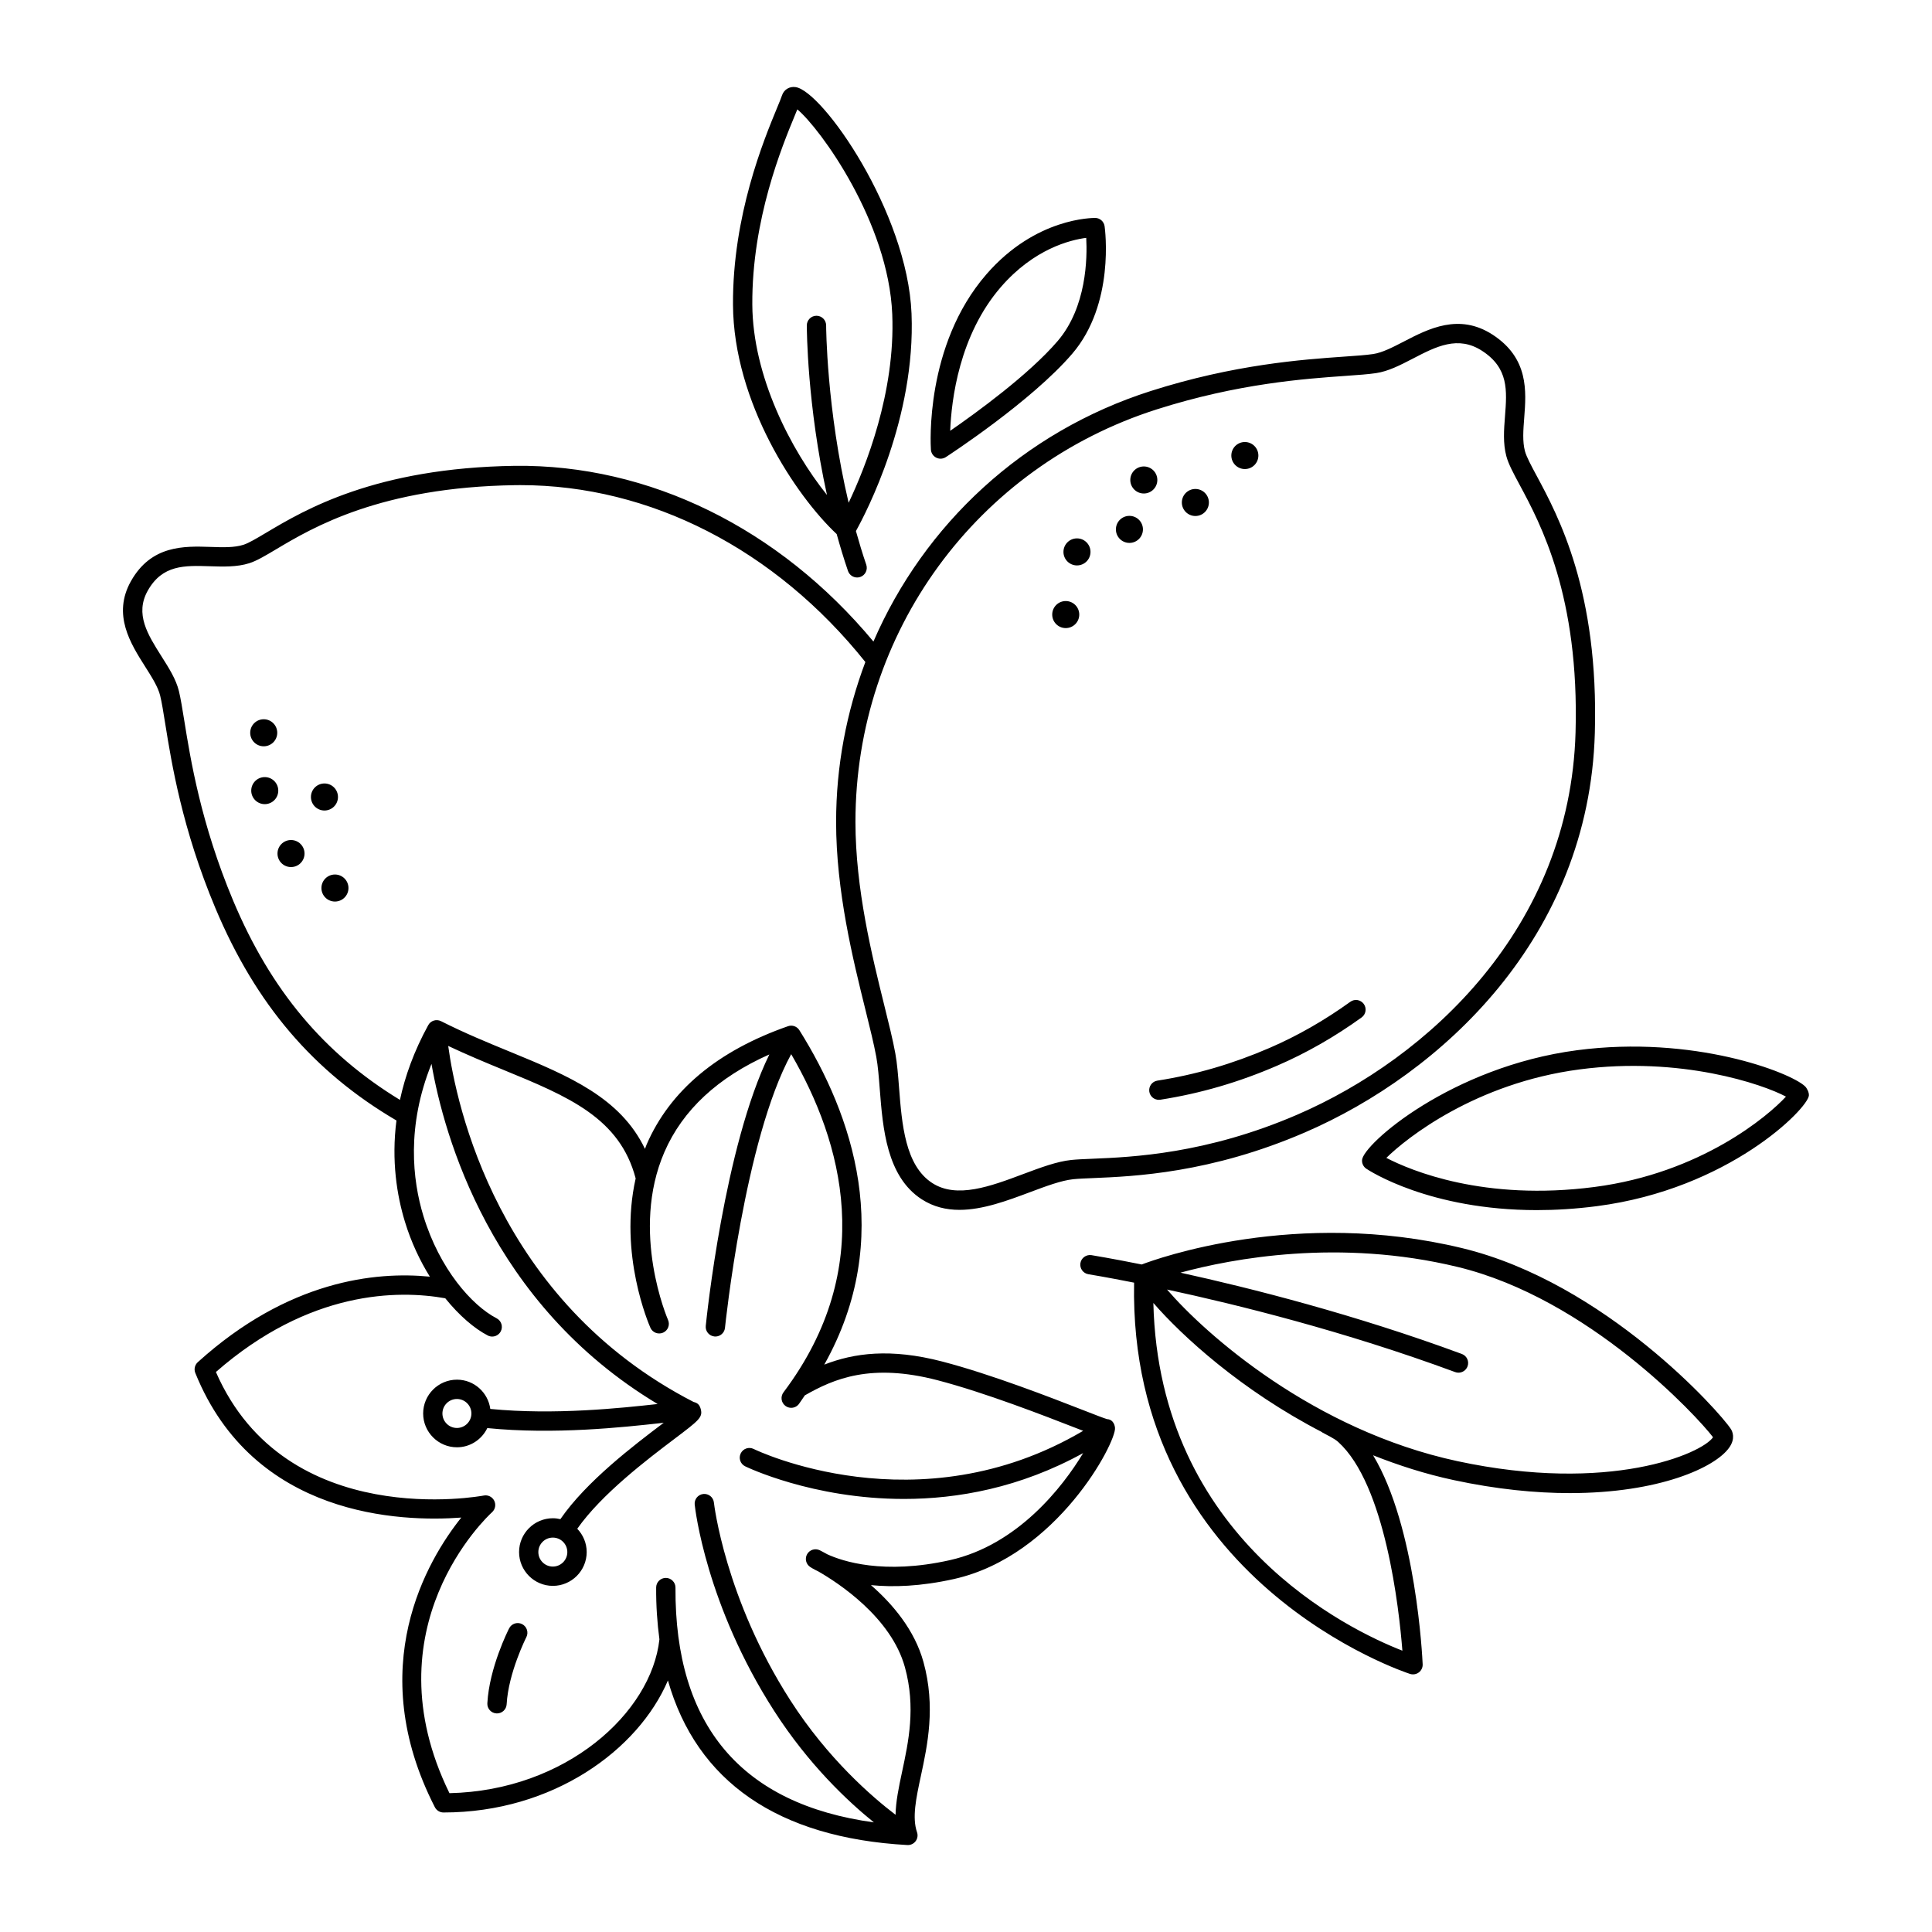 <?xml version="1.0" encoding="UTF-8"?>
<svg width="1200pt" height="1200pt" version="1.1" viewBox="0 0 1200 1200" xmlns="http://www.w3.org/2000/svg">
 <path d="m653.55 381.72c0-4.644 3.758-8.398 8.398-8.398 4.644 0 8.398 3.758 8.398 8.398 0 4.644-3.758 8.398-8.398 8.398-4.641 0.004-8.398-3.754-8.398-8.398zm-445.51 178.25c4.644 0 8.398-3.758 8.398-8.398 0-4.644-3.758-8.398-8.398-8.398-4.644 0-8.398 3.758-8.398 8.398 0 4.641 3.766 8.398 8.398 8.398zm493.46-222.76c4.644 0 8.398-3.758 8.398-8.398 0-4.644-3.758-8.398-8.398-8.398-4.644 0-8.398 3.758-8.398 8.398 0 4.644 3.754 8.398 8.398 8.398zm-520.75 201.34c4.644 0 8.398-3.758 8.398-8.398 0-4.644-3.758-8.398-8.398-8.398-4.644 0-8.398 3.758-8.398 8.398-0.004 4.644 3.754 8.398 8.398 8.398zm-16.309-39.082c4.644 0 8.398-3.758 8.398-8.398 0-4.644-3.758-8.398-8.398-8.398-4.644 0-8.398 3.758-8.398 8.398-0.004 4.641 3.766 8.398 8.398 8.398zm45.48-4.441c0-4.644-3.758-8.398-8.398-8.398-4.644 0-8.398 3.758-8.398 8.398 0 4.644 3.758 8.398 8.398 8.398 4.641 0.004 8.398-3.754 8.398-8.398zm-37.719-39.887c0-4.644-3.758-8.398-8.398-8.398-4.644 0-8.398 3.758-8.398 8.398 0 4.644 3.758 8.398 8.398 8.398 4.644 0 8.398-3.754 8.398-8.398zm538.24-148.62c4.644 0 8.398-3.758 8.398-8.398 0-4.644-3.758-8.398-8.398-8.398-4.644 0-8.398 3.758-8.398 8.398-0.004 4.644 3.766 8.398 8.398 8.398zm62.758-15.18c4.644 0 8.398-3.758 8.398-8.398 0-4.644-3.758-8.398-8.398-8.398-4.644 0-8.398 3.758-8.398 8.398s3.766 8.398 8.398 8.398zm-104.27 59.855c4.644 0 8.398-3.758 8.398-8.398 0-4.644-3.758-8.398-8.398-8.398-4.644 0-8.398 3.758-8.398 8.398-0.004 4.644 3.766 8.398 8.398 8.398zm73.535-30.695c4.644 0 8.398-3.758 8.398-8.398 0-4.644-3.758-8.398-8.398-8.398-4.644 0-8.398 3.758-8.398 8.398-0.004 4.641 3.766 8.398 8.398 8.398zm-28.609 357.55c0.469 2.965 3.012 5.074 5.93 5.074 0.301 0 0.625-0.023 0.938-0.07 24.973-3.91 48.73-10.836 72.613-21.18 18.012-7.777 35.641-17.844 52.379-29.914 2.688-1.934 3.289-5.688 1.355-8.375-1.934-2.676-5.676-3.301-8.375-1.344-16.031 11.555-32.891 21.191-50.125 28.633-22.957 9.926-45.742 16.586-69.707 20.328-3.277 0.512-5.512 3.586-5.008 6.848zm-21.312 208.78c0.961 8.688-35.855 79.535-99.926 93.91-20.855 4.668-38.074 5.16-51.66 3.805 13.391 11.676 27.145 27.816 32.641 47.844 7.609 27.695 2.484 51.551-1.633 70.715-2.977 13.859-5.531 25.824-2.387 34.945 0.648 1.883 0.324 3.973-0.887 5.566-1.141 1.512-2.914 2.387-4.789 2.387-0.109 0-0.227 0-0.336-0.012-80.508-4.477-130.92-39.602-148.71-102.23-18.359 43.078-71.328 82.008-139.41 82.008-2.258 0-4.309-1.262-5.34-3.266-44.566-86.977-4.621-153.6 16.402-179.91-37.391 2.809-129-0.191-165.2-89.809-0.949-2.328-0.336-5.004 1.535-6.707 56.137-50.82 110.39-56.449 144.14-53.113-6.144-9.898-11.594-21.348-15.516-34.223-4.934-16.223-8.449-37.801-5.231-62.785-51.527-30.215-87.336-72.133-112.43-131.83-20.688-49.262-27.254-90.133-31.176-114.55-1.176-7.32-2.113-13.223-3.156-17.508-1.309-5.387-5.184-11.508-9.289-17.977-9.145-14.41-20.508-32.352-8.867-53.113 12.66-22.477 33.059-21.816 49.465-21.277 7.547 0.277 14.676 0.504 20.41-1.32 3.301-1.055 8.148-3.938 14.27-7.586 23.605-14.039 67.547-40.188 154.38-41.461 83.242-0.949 163.97 38.629 222.66 109.15 31.465-72.719 92.977-130.33 172.22-155.61 51.984-16.586 94.57-19.57 120.01-21.359 7.609-0.527 13.738-0.949 18.203-1.621 5.676-0.852 12.168-4.223 19.043-7.777 15.277-7.922 34.262-17.734 55.055-4.273 22.559 14.629 20.965 35.172 19.68 51.672-0.59 7.609-1.152 14.773 0.469 20.746 0.949 3.504 3.742 8.711 7.285 15.301 13.5 25.129 38.605 71.879 36.109 159.72-3.613 127.08-95.363 211.48-180.02 248.07-58.633 25.332-106.09 27.312-131.58 28.379-5.051 0.215-9.215 0.371-12.371 0.707-7.414 0.77-16.836 4.297-26.797 8.027-14.074 5.269-29.363 11.004-43.871 11.004-8.184 0-16.117-1.824-23.461-6.574-21.816-14.148-24.156-44.219-26.039-68.363-0.574-7.402-1.117-14.41-2.16-20.074-1.465-7.981-3.926-17.867-6.758-29.328-7.68-31.008-18.215-73.465-18.203-116.65 0-34.766 6.492-68.219 18.168-99.289-55.922-69.961-133.63-109.87-214.19-109.87-1.105 0-2.184 0.012-3.289 0.023-83.617 1.234-125.77 26.305-148.41 39.77-7.055 4.211-12.156 7.234-16.777 8.711-7.703 2.438-16.223 2.148-24.434 1.883-15.84-0.504-29.531-0.949-38.617 15.168-8.125 14.496-0.023 27.266 8.543 40.801 4.644 7.32 9.035 14.258 10.812 21.562 1.094 4.512 2.102 10.727 3.348 18.445 3.84 23.879 10.262 63.863 30.383 111.8 23.387 55.621 56.496 95.004 103.56 123.68 3.144-14.605 8.664-30.18 17.566-46.414 1.547-2.844 5.062-3.926 7.969-2.473 14.664 7.414 29.148 13.367 43.164 19.117 36.395 14.941 68.27 28.43 83.484 60.191 0.371-0.91 0.648-1.836 1.043-2.746 14.496-33.445 44.027-58.152 87.793-73.441 2.641-0.938 5.578 0.098 7.066 2.473 32.785 52.309 59.688 128.81 15.469 207.72 18.383-7.176 41.004-10.332 73.273-1.922 30.348 7.906 67.488 22.379 87.445 30.156 6.887 2.688 13.402 5.219 14.734 5.555 0.023 0 0.035 0.012 0.047 0.012 0.098 0.012 0.168 0.035 0.266 0.059 2.852 0.164 4.492 2.441 4.816 5.371zm-161.21-376.37c0 41.723 10.32 83.352 17.855 113.76 2.891 11.652 5.387 21.719 6.91 30.059 1.152 6.266 1.715 13.57 2.316 21.289 1.766 22.656 3.758 48.312 20.605 59.23 15.254 9.887 36.266 2.039 56.594-5.594 10.715-4.008 20.82-7.789 29.773-8.723 3.348-0.348 7.754-0.539 13.105-0.758 24.719-1.031 70.727-2.953 127.32-27.406 81.266-35.137 169.33-115.96 172.79-237.41 2.41-84.625-21.719-129.55-34.68-153.68-4.055-7.559-6.996-13.02-8.293-17.844-2.16-7.969-1.5-16.523-0.852-24.805 1.246-16.055 2.328-29.93-14.242-40.668-14.965-9.707-28.586-2.641-43.008 4.848-7.789 4.031-15.145 7.848-22.777 8.988-4.691 0.707-11.137 1.176-19.141 1.738-24.91 1.754-66.613 4.68-117.21 20.82-111.89 35.688-187.06 138.62-187.06 256.15zm141.41 392.1c-39.254 21.613-78 28.465-111.31 28.465-56.902 0-97.969-19.957-98.652-20.293-2.965-1.477-4.164-5.074-2.688-8.039 1.477-2.977 5.09-4.188 8.039-2.699 1.031 0.516 101.93 49.309 204.64-11.281-1.379-0.527-2.723-1.055-4.43-1.715-19.727-7.68-56.449-21.984-86.113-29.734-41.363-10.738-64.234-0.91-82.344 9.434-1.262 1.777-2.328 3.551-3.66 5.34-1.176 1.57-2.977 2.387-4.801 2.387-1.246 0-2.519-0.395-3.602-1.211-2.652-1.992-3.18-5.746-1.188-8.398 58.559-77.773 36.422-155.72 4.789-210.06-29.027 53.074-40.992 168.78-41.125 169.99-0.312 3.098-2.914 5.398-5.965 5.398-0.203 0-0.406-0.012-0.602-0.035-3.301-0.324-5.699-3.266-5.375-6.562 0.492-4.945 11.531-111.45 39.504-168.61-31.871 14.16-53.809 34.453-65.16 60.574-21.469 49.441 1.992 103.78 2.231 104.32 1.332 3.035-0.035 6.574-3.059 7.906-3.059 1.332-6.574-0.035-7.906-3.059-0.926-2.09-19.777-45.648-9.145-92.723-9.875-37.609-41.82-50.879-82.234-67.477-11.113-4.547-22.559-9.348-34.199-14.82 4.922 36.145 30.348 158.32 152.43 221.14 2.652 0.602 3.828 1.992 4.488 4.656 1.234 4.934-1.441 6.949-16.234 18.145-17.172 12.973-45.383 34.402-60.527 55.945 3.602 3.769 5.856 8.855 5.856 14.473 0 11.578-9.422 21-21 21s-21-9.422-21-21 9.422-21 21-21c1.609 0 3.156 0.215 4.656 0.562 16.117-23.461 45.816-45.984 63.781-59.555 0.145-0.109 0.277-0.215 0.422-0.312-0.637 0.07-1.262 0.145-1.895 0.215-23.148 2.543-65.914 7.262-107.69 3.086-3.394 7.031-10.535 11.93-18.852 11.93-11.578 0-21-9.422-21-21 0-11.578 9.422-21 21-21 10.609 0 19.32 7.945 20.711 18.18 40.02 3.898 81.238-0.551 103.93-3.059-103.87-62.293-132.74-166.92-140.46-211.25-15.59 38.676-11.832 72.086-5.027 94.441 9.996 32.797 30.047 55.57 45.492 63.574 2.941 1.535 4.094 5.16 2.566 8.102-1.066 2.051-3.168 3.238-5.328 3.238-0.938 0-1.871-0.215-2.746-0.672-8.281-4.297-17.641-12.266-26.41-23.113-29.125-5.172-84.227-5.16-142.45 45.793 43.559 99.73 165.11 76.957 166.34 76.738 2.641-0.527 5.293 0.781 6.516 3.18 1.211 2.41 0.672 5.328-1.309 7.152-3.191 2.902-76.789 71.832-26.484 174.53 72.445-1.598 125.46-49.992 130.41-95.555-1.355-10.176-2.102-20.855-2.027-32.184 0.012-3.301 2.699-5.965 6-5.965h0.035c3.312 0.023 5.988 2.723 5.965 6.035-0.48 85.598 40.992 134.52 123.23 145.81-16.152-13.043-40.453-35.809-61.934-69.227-42.301-65.844-49.094-125.62-49.355-128.14-0.348-3.289 2.027-6.254 5.328-6.602 3.324-0.348 6.254 2.039 6.602 5.316 0.059 0.59 6.84 59.605 47.52 122.91 23.195 36.109 50.555 59.785 65.305 71.027 0.156-8.207 1.969-16.992 4.031-26.605 4.031-18.828 8.617-40.164 1.789-65.016-8.543-31.117-41.688-52.586-53.746-59.508-3.156-1.5-4.871-2.641-5.16-2.832-2.606-1.766-3.394-5.258-1.812-7.969 1.586-2.723 5.004-3.742 7.824-2.375 0.348 0.18 2.039 1.02 4.668 2.496 9.254 4.262 34.812 12.926 76.188 3.637 41.957-9.426 69.953-45.258 82.723-66.477zm-388.95-33.621c-4.969 0-9 4.043-9 9 0 4.957 4.031 9 9 9s9-4.043 9-9c0-4.957-4.031-9-9-9zm59.578 86.086c-4.969 0-9 4.043-9 9s4.031 9 9 9 9-4.043 9-9-4.031-9-9-9zm-19.078 53.75c-2.977-1.523-6.574-0.324-8.062 2.617-0.504 0.984-12.324 24.348-13.535 46.523-0.191 3.301 2.352 6.144 5.664 6.312 0.109 0.012 0.227 0.012 0.336 0.012 3.168 0 5.809-2.473 5.988-5.676 1.078-19.598 12.145-41.508 12.254-41.723 1.484-2.945 0.309-6.566-2.644-8.066zm130.98-819.49c-0.312-55.309 19.094-102.25 27.371-122.28 1.43-3.469 2.519-6.086 3.07-7.754 1.211-3.625 4.644-5.711 8.438-5.148 16.703 2.363 69.469 77.652 72.012 140.64 2.629 64.777-28.211 123.73-34.535 135.1 1.945 6.961 4.043 13.945 6.422 20.902 1.066 3.144-0.602 6.551-3.731 7.621-0.648 0.227-1.297 0.324-1.945 0.324-2.496 0-4.824-1.57-5.676-4.055-2.617-7.656-4.906-15.301-7.019-22.906-25.395-23.762-64.059-81.734-64.406-142.44zm12-0.074c0.254 44.398 23.844 90.133 46.379 118.22-12.301-55.812-12.527-102.82-12.527-105.31 0-3.312 2.688-6 6-6s6 2.688 6 6c0 0.625 0.238 51.961 13.969 110.15 10.5-22.105 29.074-68.473 27.098-117.05-2.316-57.168-44.797-115.49-58.957-127.29-0.445 1.105-0.949 2.316-1.5 3.648-8.008 19.359-26.75 64.73-26.461 117.62zm110.93 90.074c-0.18-2.617-3.875-64.727 34.43-108.88 30.742-35.438 66.191-34.98 67.645-35.051 2.941 0.059 5.398 2.258 5.809 5.172 0.277 1.957 6.434 48.254-20.074 79.152-25.32 29.52-76.391 62.844-78.551 64.246-0.996 0.648-2.125 0.973-3.266 0.973-0.926 0-1.836-0.215-2.688-0.637-1.91-0.961-3.16-2.848-3.305-4.981zm11.977-11.703c15.996-11.051 48.793-34.824 66.719-55.727 18.047-21.047 18.469-51.684 17.773-64.117-10.043 1.297-32.496 6.875-52.98 30.504-25.953 29.941-30.766 70.25-31.512 89.34zm533.36 412.81c-0.59 8.184-49.871 58.176-131.68 68.773-13.285 1.727-25.738 2.461-37.297 2.461-66.672 0-104.1-24.492-105.93-25.715-1.789-1.199-2.797-3.266-2.641-5.41 0.719-9.887 55.523-57.91 133.51-68.184 72.395-9.539 132.41 13.703 141.59 22.367 1.312 1.246 2.57 3.894 2.438 5.707zm-14.254 0.734c-14.426-7.691-65.281-25.188-128.21-16.895-64.523 8.484-107.52 42.648-120 54.961 15.336 7.934 60.742 26.988 129.24 18.07 66.109-8.57 107.92-44.09 118.97-56.137zm-34.211 206.46c0.996 1.586 2.93 5.856-0.973 11.461-8.699 12.504-43.789 28.344-99.035 28.344-21.227 0-45.434-2.328-72.266-8.102-17.617-3.781-34.223-9.156-49.945-15.383 26.723 44.375 30.613 125.86 30.781 129.82 0.086 1.945-0.781 3.816-2.34 5.016-1.055 0.816-2.352 1.246-3.66 1.246-0.602 0-1.199-0.098-1.789-0.266-1.766-0.551-174.94-56.941-171.45-243.04-17.52-3.481-28.02-5.172-28.355-5.231-3.266-0.516-5.508-3.602-4.992-6.863 0.516-3.266 3.59-5.484 6.863-4.992 0.348 0.059 11.93 1.922 31.223 5.797 9.238-3.527 96.109-35.027 198.98-10.164 88.984 21.492 160.52 102.25 166.95 112.36zm-253.96 1.934c-50.23-25.969-86.988-59.773-104.75-80.23 3.551 146.73 121.48 203.03 154.68 215.98-2.074-26.352-10.621-103.26-39.887-129.66-2.461-2.219-6.254-3.863-10.031-5.977-0.051-0.035 0.02-0.074-0.016-0.109zm242.88 3.18c-9.961-13.152-77.52-86.207-158.69-105.79-73.5-17.785-139.91-5.184-172.12 3.562 43.812 9.625 108.47 26.004 174.78 50.496 3.109 1.152 4.703 4.598 3.551 7.703-0.898 2.426-3.191 3.926-5.629 3.926-0.695 0-1.391-0.121-2.074-0.371-68.773-25.402-135.61-41.941-178.95-51.266 23.891 27.781 90.984 87.395 180.45 106.61 94.309 20.246 151.73-4.644 158.68-14.867z"/>
</svg>
